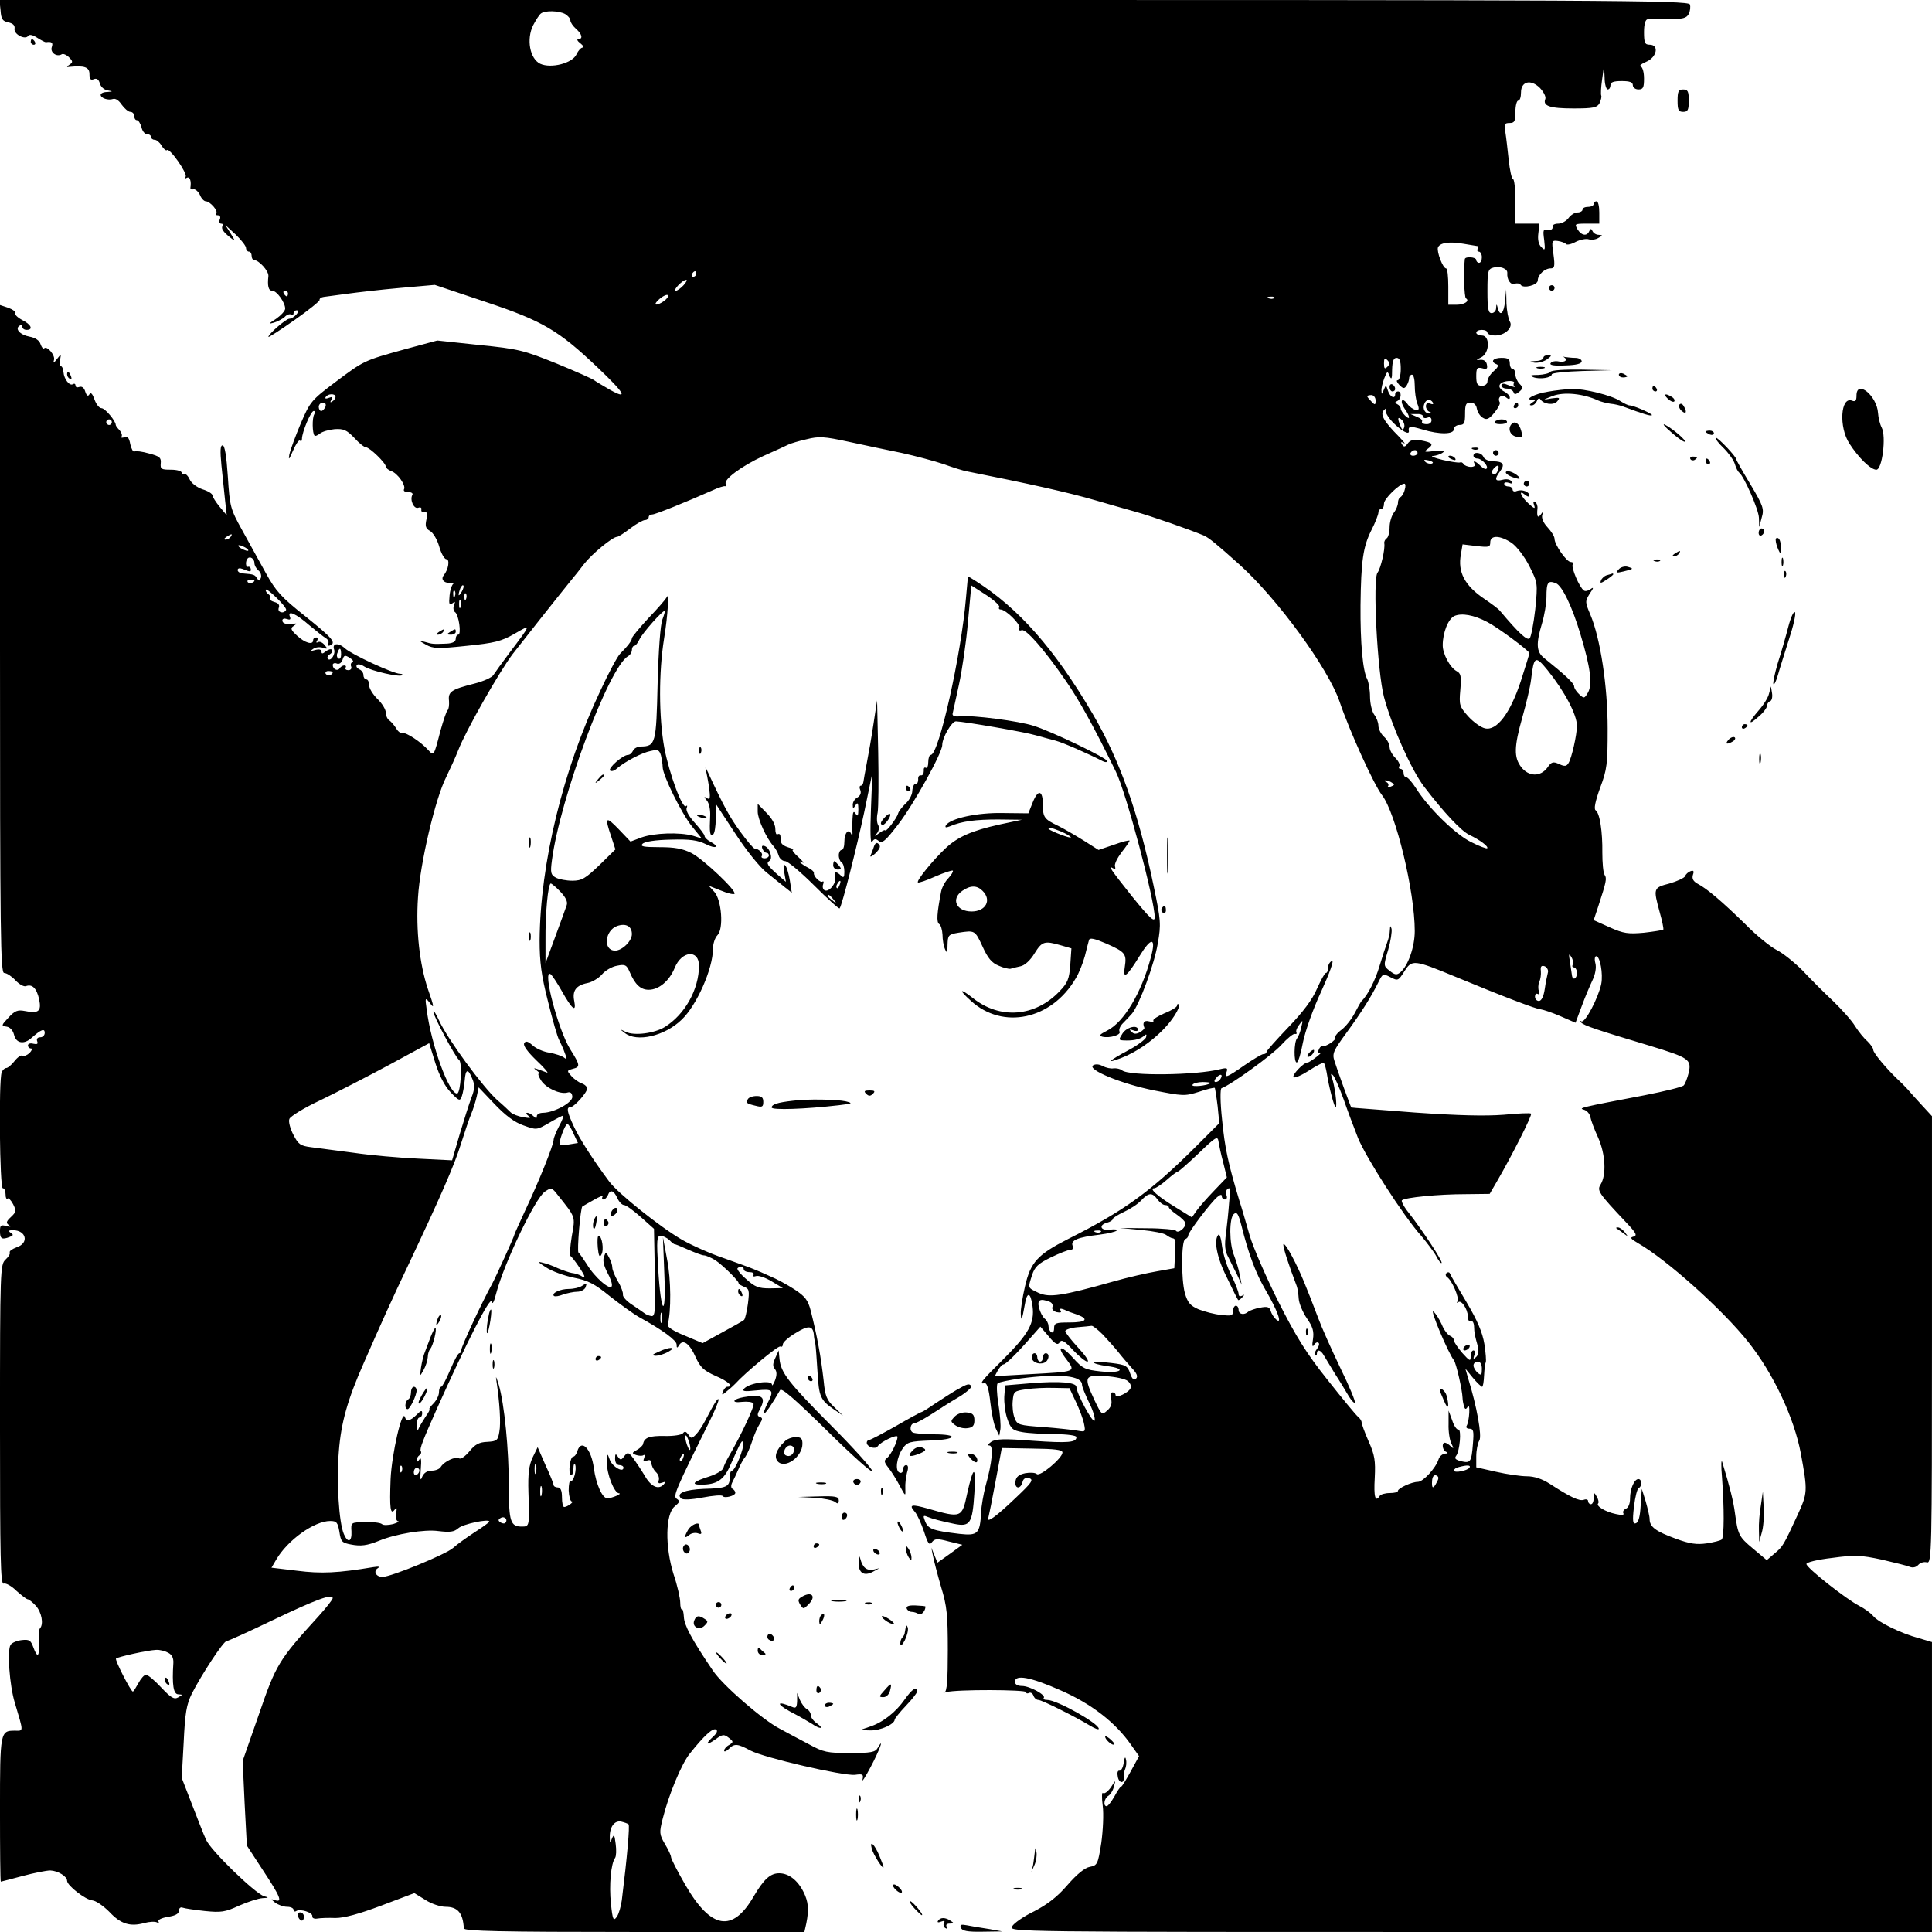 <?xml version="1.0" standalone="no"?>
<!DOCTYPE svg PUBLIC "-//W3C//DTD SVG 20010904//EN"
 "http://www.w3.org/TR/2001/REC-SVG-20010904/DTD/svg10.dtd">
<svg version="1.0" xmlns="http://www.w3.org/2000/svg"
 width="691pt" height="691pt" viewBox="0 0 691 691"
 preserveAspectRatio="xMidYMid meet">

<g transform="translate(0,691) scale(0.1,-0.1)"
fill="#000000" stroke="none">
<path d="M2 6873 c2 -31 7 -39 28 -43 17 -4 24 -11 22 -23 -3 -20 39 -41 49
-25 4 6 17 3 32 -7 14 -9 28 -16 31 -16 21 3 27 -1 21 -18 -6 -19 18 -36 36
-25 5 3 17 -2 26 -11 14 -14 14 -18 2 -26 -12 -8 -12 -10 1 -8 52 5 70 -1 70
-26 0 -18 4 -23 16 -18 10 4 17 -1 21 -15 3 -12 15 -23 27 -25 21 -4 21 -4 -1
-6 -13 0 -23 -5 -23 -10 0 -12 27 -21 44 -15 9 3 21 -5 31 -20 10 -14 24 -26
31 -26 8 0 14 -7 14 -15 0 -8 4 -15 10 -15 5 0 12 -11 16 -25 3 -14 12 -25 20
-25 8 0 14 -4 14 -10 0 -5 6 -10 13 -10 7 0 18 -9 25 -21 7 -12 16 -19 19 -16
9 10 74 -83 67 -95 -4 -7 -3 -8 4 -4 11 6 17 -12 13 -36 0 -5 4 -7 11 -5 7 1
17 -8 23 -20 5 -13 15 -23 21 -23 15 0 46 -35 37 -43 -3 -4 -1 -7 6 -7 8 0 11
-7 7 -15 -3 -8 -1 -15 5 -15 6 0 8 -4 5 -8 -6 -10 3 -22 28 -42 19 -15 19 -15
1 15 l-19 30 37 -34 c20 -19 37 -41 37 -48 0 -7 5 -13 10 -13 6 0 10 -7 10
-15 0 -8 4 -15 8 -15 18 0 53 -39 52 -57 -4 -36 0 -53 14 -53 16 0 46 -42 46
-64 0 -8 -15 -24 -32 -36 -28 -18 -29 -20 -8 -14 13 4 30 13 38 20 7 8 18 12
23 9 5 -4 9 -1 9 4 0 6 5 11 11 11 8 0 8 -5 -1 -15 -7 -8 -18 -15 -25 -15 -12
0 -75 -55 -75 -65 0 -3 42 24 93 60 50 35 91 68 90 72 -1 5 6 10 15 11 9 1 46
6 82 11 36 5 122 15 190 21 l125 11 182 -61 c204 -68 260 -101 401 -235 97
-92 110 -116 45 -80 -26 15 -53 31 -58 35 -6 5 -67 32 -135 60 -117 47 -135
52 -276 66 l-150 16 -115 -31 c-148 -41 -146 -40 -250 -118 -85 -64 -90 -70
-123 -147 -19 -45 -37 -94 -41 -111 -4 -23 -1 -19 13 13 10 23 21 40 25 36 4
-4 7 -1 7 6 0 24 32 100 42 100 5 0 6 -5 2 -12 -8 -13 -7 -68 1 -76 3 -3 11 1
19 7 8 7 32 14 53 16 32 2 43 -3 70 -31 17 -19 36 -34 42 -34 13 0 71 -56 71
-69 0 -5 9 -12 19 -16 23 -7 54 -52 46 -65 -3 -6 3 -10 15 -10 12 0 18 -5 15
-10 -10 -17 5 -52 21 -46 8 3 13 0 11 -7 -1 -7 4 -11 11 -9 10 2 12 -5 7 -27
-5 -23 -2 -32 13 -40 11 -6 26 -31 33 -56 7 -25 19 -45 25 -45 14 0 8 -37 -9
-58 -13 -16 5 -31 32 -27 9 1 11 0 4 -2 -6 -2 -13 -22 -15 -43 -3 -31 -1 -36
10 -28 10 8 11 7 6 -7 -4 -9 -2 -20 3 -24 14 -8 24 -81 12 -81 -5 0 -9 -7 -9
-15 0 -10 -11 -16 -32 -17 -48 -2 -51 -2 -78 6 -23 6 -23 5 4 -10 25 -14 42
-15 145 -4 99 10 124 16 171 43 61 35 62 38 -20 -71 -25 -33 -49 -67 -55 -76
-5 -9 -36 -23 -68 -31 -83 -21 -95 -29 -91 -62 1 -15 -1 -30 -5 -33 -4 -3 -15
-36 -26 -75 -23 -89 -23 -90 -43 -68 -26 29 -79 64 -92 61 -7 -2 -17 6 -23 17
-7 11 -18 24 -24 28 -7 4 -13 17 -13 28 0 11 -13 33 -30 49 -16 16 -30 38 -30
50 0 11 -4 20 -10 20 -5 0 -10 7 -10 15 0 9 -7 18 -15 21 -8 4 -12 10 -9 15 3
5 15 3 27 -5 25 -16 127 -39 135 -31 3 3 0 5 -7 5 -24 0 -175 70 -197 91 -23
21 -47 19 -39 -4 6 -16 -12 -44 -22 -34 -4 5 -1 12 7 17 8 5 11 12 7 16 -3 4
-13 1 -22 -6 -11 -9 -15 -9 -15 -1 0 8 -8 10 -23 6 -17 -5 -19 -4 -7 4 8 6 24
8 35 4 17 -5 18 -4 6 10 -7 9 -18 14 -24 10 -6 -3 -7 -1 -3 5 4 7 2 12 -3 12
-6 0 -11 -4 -11 -10 0 -18 -29 -10 -57 16 -23 21 -25 27 -13 35 13 9 13 10 0
8 -28 -3 -40 1 -40 12 0 6 7 8 16 5 11 -4 15 -2 11 8 -10 25 21 12 69 -30 25
-21 53 -43 60 -47 8 -5 11 -13 8 -19 -4 -6 -1 -9 5 -7 26 9 11 26 -86 104 -87
69 -106 90 -142 155 -23 41 -61 111 -85 154 -42 76 -44 83 -51 191 -5 75 -11
112 -19 112 -8 0 -9 -19 -4 -71 4 -39 10 -95 13 -125 l6 -54 -25 30 c-14 17
-26 36 -26 41 0 6 -16 16 -36 22 -20 7 -40 22 -46 36 -6 13 -15 21 -19 18 -5
-3 -9 0 -9 5 0 6 -17 11 -39 11 -34 0 -38 2 -36 23 2 20 -4 25 -42 35 -24 7
-48 10 -52 7 -5 -2 -11 9 -15 26 -4 23 -10 30 -21 25 -9 -3 -14 -2 -10 3 3 5
-1 15 -8 23 -7 7 -13 15 -13 18 0 14 -38 60 -51 60 -8 0 -19 14 -25 31 -7 20
-13 27 -18 19 -5 -9 -10 -6 -15 9 -4 14 -12 20 -21 17 -8 -3 -14 -1 -14 5 0 6
-4 8 -9 5 -12 -8 -32 18 -34 43 -1 12 -5 21 -9 21 -4 0 -5 10 -3 23 4 22 4 22
-12 2 -11 -15 -14 -15 -10 -3 6 16 -25 53 -35 42 -4 -3 -9 4 -13 15 -4 13 -18
23 -40 27 -33 6 -53 28 -35 39 6 4 10 1 10 -4 0 -6 7 -11 15 -11 25 0 17 19
-15 35 -17 9 -28 20 -25 24 3 5 -9 14 -25 20 l-30 10 0 -1195 c0 -1071 2
-1194 15 -1194 9 0 27 -12 40 -26 14 -15 31 -24 38 -21 22 8 38 -7 47 -47 9
-43 -2 -52 -51 -42 -26 5 -36 1 -59 -24 -26 -28 -26 -29 -6 -32 12 -2 22 -13
26 -28 7 -32 36 -37 63 -12 34 30 47 35 47 18 0 -9 -7 -16 -16 -16 -10 0 -14
-6 -11 -14 4 -10 0 -12 -14 -9 -10 3 -19 0 -19 -6 0 -6 5 -11 11 -11 6 0 3 -7
-5 -16 -9 -8 -20 -13 -25 -10 -5 4 -18 -5 -29 -19 -11 -14 -24 -25 -30 -25 -5
0 -13 -7 -16 -16 -11 -28 -7 -414 4 -414 6 0 10 -10 10 -22 0 -12 3 -18 7 -15
3 4 12 -5 20 -20 12 -24 11 -28 -8 -46 -17 -16 -18 -21 -7 -29 9 -6 6 -7 -10
-3 -19 5 -22 3 -22 -19 0 -27 7 -31 35 -20 13 5 14 8 3 15 -9 6 -8 9 8 9 48 0
59 -46 14 -61 -16 -6 -28 -14 -25 -19 2 -4 -4 -15 -15 -25 -19 -18 -20 -33
-20 -591 0 -476 2 -572 13 -568 8 3 29 -9 46 -26 18 -16 36 -30 40 -30 4 0 17
-10 29 -23 21 -23 29 -66 15 -81 -4 -4 -6 -27 -4 -51 3 -51 -5 -58 -20 -16 -9
24 -14 28 -41 25 -18 -2 -36 -10 -40 -17 -13 -18 -4 -145 15 -207 32 -108 32
-100 0 -100 -52 0 -53 -4 -53 -282 0 -142 1 -258 3 -258 1 0 36 9 77 20 41 11
86 20 100 20 27 -1 60 -21 60 -37 0 -17 66 -68 90 -70 13 -1 40 -20 61 -41 41
-44 75 -54 125 -40 19 5 39 6 46 2 6 -4 8 -3 5 3 -4 6 10 13 33 17 27 4 40 11
40 22 0 9 6 14 13 11 8 -3 43 -8 79 -12 59 -6 73 -4 123 19 32 14 69 26 84 27
23 1 24 2 5 7 -33 11 -191 164 -207 202 -9 19 -31 77 -51 128 l-36 93 7 127
c5 106 10 135 29 174 34 67 113 188 124 188 4 0 80 34 167 76 155 74 213 95
213 78 0 -5 -23 -34 -50 -64 -144 -158 -153 -174 -214 -352 l-58 -166 7 -152
8 -151 58 -89 c62 -94 71 -116 42 -106 -15 5 -15 4 1 -9 11 -8 30 -15 43 -15
13 0 23 -5 23 -11 0 -5 4 -8 10 -4 14 9 60 -6 57 -19 -1 -6 7 -10 18 -8 11 2
40 3 65 2 31 0 83 14 163 44 l119 45 39 -24 c21 -14 54 -25 73 -25 43 0 62
-22 65 -77 1 -10 130 -13 610 -13 l608 0 7 31 c10 50 7 78 -10 112 -21 42 -53
67 -87 67 -32 0 -55 -21 -92 -84 -75 -129 -152 -116 -243 41 -29 50 -52 95
-52 101 0 6 -10 27 -22 47 -20 34 -20 41 -8 89 21 85 68 199 98 235 50 63 82
92 93 85 7 -4 3 -13 -10 -25 -30 -28 -26 -34 8 -10 25 18 30 19 47 6 18 -14
18 -16 2 -26 -10 -5 -18 -15 -18 -20 0 -6 7 -3 16 5 20 21 32 20 78 -5 49 -26
330 -91 374 -87 28 4 31 2 27 -17 -3 -11 10 9 29 45 31 58 51 112 25 68 -8
-15 -25 -18 -99 -18 -81 0 -95 3 -146 31 -31 16 -79 42 -105 56 -62 32 -206
157 -240 209 -76 112 -102 162 -103 191 -1 17 -4 29 -7 27 -3 -2 -6 9 -6 24 0
15 -10 61 -24 102 -31 99 -29 215 4 242 18 15 20 19 8 27 -15 9 -7 28 120 284
16 32 29 64 29 70 0 12 -15 -11 -47 -73 -10 -19 -25 -42 -34 -51 -15 -15 -17
-15 -27 0 -8 11 -13 13 -19 5 -4 -6 -34 -11 -66 -10 -55 1 -73 -6 -77 -29 -1
-5 -11 -15 -22 -21 -18 -10 -19 -12 -3 -18 9 -3 21 -4 26 -1 5 4 6 -1 3 -10
-5 -11 -2 -14 10 -9 10 4 16 1 16 -9 0 -9 7 -23 16 -32 9 -8 13 -22 10 -30 -3
-10 0 -12 12 -8 13 5 14 3 6 -6 -19 -21 -46 -8 -68 31 -12 20 -30 47 -40 61
-18 24 -21 24 -33 9 -11 -15 -14 -15 -23 -2 -8 12 -10 11 -10 -7 0 -14 6 -23
15 -23 8 0 15 -4 15 -9 0 -20 -40 3 -49 28 -9 25 -9 25 -10 -11 -1 -40 26
-108 43 -109 13 -1 -24 -17 -41 -18 -18 -1 -41 49 -49 108 -9 70 -45 106 -59
61 -3 -11 -10 -20 -15 -20 -11 0 -19 -60 -8 -66 4 -3 8 7 9 23 0 15 3 22 6 15
7 -17 -6 -64 -15 -58 -5 3 -8 -13 -8 -35 1 -21 6 -39 11 -39 11 0 -16 -20 -27
-20 -5 0 -8 16 -8 35 0 24 -5 35 -15 35 -8 0 -15 4 -15 9 0 4 -13 37 -29 71
l-28 64 -18 -37 c-13 -28 -17 -58 -15 -124 4 -121 4 -123 -23 -123 -41 0 -47
17 -47 142 0 136 -16 296 -36 365 -8 26 -12 35 -9 18 12 -78 17 -156 11 -186
-5 -31 -9 -34 -43 -36 -29 -1 -44 -9 -64 -34 -15 -18 -31 -29 -37 -25 -13 8
-53 -11 -65 -30 -4 -8 -19 -14 -33 -14 -16 0 -28 -8 -34 -22 -6 -17 -8 -10 -5
27 3 34 1 45 -5 35 -6 -9 -10 -10 -10 -3 0 6 5 15 10 18 6 4 8 10 5 15 -5 7 8
40 57 150 108 241 192 406 197 385 2 -13 8 -2 16 30 27 104 139 340 174 363
22 15 25 15 45 -11 66 -83 64 -76 51 -149 -6 -37 -8 -69 -5 -70 8 -4 50 -65
50 -73 0 -3 -6 -3 -12 2 -7 4 -22 9 -33 10 -11 2 -33 10 -50 17 -16 8 -41 17
-55 20 -19 5 -15 1 13 -17 21 -14 66 -30 100 -37 51 -10 74 -22 128 -66 37
-29 84 -63 105 -75 84 -46 134 -83 134 -98 0 -13 2 -14 9 -2 14 23 38 5 59
-43 17 -37 29 -48 71 -67 45 -19 67 -39 42 -39 -5 0 -12 -8 -15 -17 -6 -14 -3
-14 16 3 13 10 25 22 28 25 33 37 154 138 161 133 5 -3 9 1 9 8 0 7 21 26 47
41 45 28 61 26 64 -8 0 -5 2 -19 5 -30 2 -11 5 -57 8 -103 5 -87 10 -100 60
-134 l31 -21 -31 30 c-27 25 -33 40 -38 94 -10 88 -23 158 -46 250 -10 39 -20
52 -58 77 -26 17 -65 38 -87 47 -22 10 -49 22 -60 26 -11 5 -59 22 -106 39
-48 16 -115 46 -150 66 -79 46 -229 166 -260 208 -56 75 -107 154 -127 198
-24 52 -27 68 -12 68 13 0 60 52 60 67 0 6 -8 14 -19 18 -10 3 -27 15 -37 26
-17 19 -17 20 4 26 28 7 28 12 -9 71 -43 70 -100 286 -70 268 5 -3 23 -30 40
-60 37 -66 53 -79 45 -37 -8 37 6 57 47 65 16 3 40 17 52 31 12 14 36 28 54
31 29 6 34 3 45 -22 19 -45 39 -64 68 -64 37 0 74 32 93 78 25 62 87 67 87 8
0 -84 -50 -174 -122 -219 -37 -23 -109 -32 -139 -18 -23 11 -23 11 -5 -3 43
-35 143 -12 204 47 54 51 112 183 112 253 0 18 7 40 16 49 23 23 15 126 -11
155 l-20 22 43 -17 c24 -10 45 -15 49 -12 9 10 -110 123 -154 146 -32 16 -60
21 -115 21 -58 0 -69 3 -60 12 8 8 47 14 101 15 69 2 96 -2 125 -16 37 -19 52
-10 16 9 -11 6 -20 15 -20 20 0 5 -16 26 -35 47 -20 22 -33 44 -29 53 3 8 2
11 -2 7 -13 -13 -60 115 -78 208 -20 111 -20 271 -1 390 14 85 19 174 9 148
-3 -6 -32 -40 -65 -74 -32 -35 -59 -67 -59 -72 0 -8 -14 -27 -42 -55 -10 -10
-42 -70 -71 -133 -134 -283 -215 -619 -217 -892 0 -78 6 -125 30 -219 16 -65
34 -128 40 -138 5 -10 15 -31 20 -46 9 -22 8 -25 -2 -17 -7 6 -31 14 -53 18
-22 3 -50 16 -61 27 -16 14 -24 16 -29 7 -5 -8 11 -30 44 -62 29 -27 45 -47
37 -43 -9 3 -24 9 -33 12 -15 5 -16 4 -3 -5 8 -6 12 -11 7 -11 -4 0 0 -11 8
-24 18 -28 67 -50 93 -44 12 4 18 -1 19 -14 2 -21 -64 -57 -104 -58 -13 0 -23
-5 -23 -12 0 -9 -3 -9 -12 0 -7 7 -17 12 -22 12 -6 0 -4 -5 4 -11 11 -8 7 -9
-18 -5 -18 3 -39 11 -46 18 -7 7 -28 27 -47 43 -53 48 -178 218 -209 286 -11
24 -20 38 -20 30 0 -15 79 -163 92 -172 12 -8 6 -119 -7 -120 -28 -3 -93 173
-109 301 -6 41 -5 43 9 26 19 -26 19 -21 -5 48 -29 87 -43 208 -35 326 7 120
62 355 101 431 13 27 33 70 43 96 27 70 146 279 194 343 34 44 151 192 214
270 7 8 26 32 42 53 28 36 102 97 118 97 5 0 26 14 47 30 22 17 46 30 53 30 7
0 13 5 13 10 0 6 6 10 13 10 11 0 120 44 217 87 19 9 39 15 43 14 5 -1 6 3 3
8 -10 15 56 64 134 100 41 18 82 37 90 41 8 4 38 13 65 19 44 11 62 10 150 -9
55 -12 141 -30 190 -40 50 -11 117 -29 150 -40 33 -12 71 -24 84 -26 221 -44
362 -75 461 -104 41 -12 104 -30 140 -40 58 -16 192 -63 245 -85 20 -9 45 -30
129 -105 137 -124 316 -370 357 -489 35 -104 123 -298 152 -335 49 -63 117
-344 117 -486 0 -57 -24 -125 -52 -148 -13 -10 -19 -9 -38 6 -22 17 -22 18 -5
75 9 31 14 65 12 75 -4 13 -5 12 -6 -5 0 -12 -5 -32 -10 -45 -5 -13 -17 -50
-27 -83 -15 -51 -43 -106 -64 -125 -3 -3 -14 -23 -25 -44 -11 -21 -32 -48 -47
-59 -15 -11 -25 -24 -22 -28 5 -8 -36 -35 -48 -31 -3 1 -9 -5 -12 -14 -4 -10
-1 -13 7 -9 6 4 1 -3 -13 -14 -14 -11 -29 -21 -33 -21 -15 0 -59 -47 -50 -53
5 -3 30 8 56 25 26 17 50 29 52 26 3 -3 7 -18 10 -34 8 -52 27 -124 32 -124 7
0 -3 77 -13 105 -5 14 -4 17 3 10 6 -5 23 -44 38 -85 14 -41 38 -104 52 -140
28 -69 161 -277 226 -350 21 -25 46 -58 54 -73 8 -16 17 -27 19 -24 5 5 -67
115 -118 180 -17 21 -27 41 -24 44 10 10 130 22 228 22 l86 1 25 43 c53 91
128 239 123 244 -2 3 -46 1 -98 -4 -65 -5 -161 -3 -318 8 -124 10 -226 17
-227 18 -2 2 -50 133 -60 166 -9 27 -4 37 42 100 56 77 88 128 114 180 16 33
17 34 44 20 27 -14 28 -13 50 21 27 43 34 42 184 -20 164 -68 289 -116 304
-116 8 -1 39 -11 69 -24 l55 -24 22 59 c12 33 30 75 39 94 10 21 14 45 10 60
-4 14 -2 25 3 25 14 0 25 -64 18 -99 -10 -49 -58 -141 -71 -134 -7 4 -8 3 -1
-4 10 -11 55 -26 245 -83 141 -43 150 -49 140 -96 -5 -20 -13 -41 -18 -46 -6
-6 -68 -21 -139 -35 -231 -44 -239 -46 -218 -52 11 -3 21 -15 23 -26 2 -11 14
-44 28 -74 26 -59 30 -132 9 -167 -14 -22 -9 -30 91 -136 36 -38 41 -47 26
-51 -13 -3 -10 -8 16 -23 103 -59 303 -238 395 -354 90 -113 164 -271 188
-399 25 -136 24 -141 -12 -220 -50 -108 -52 -112 -82 -137 l-28 -24 -50 42
c-50 42 -53 48 -64 128 -5 39 -18 92 -45 180 -4 14 -5 -11 -1 -55 8 -107 8
-212 -1 -221 -4 -4 -28 -10 -54 -14 -35 -5 -60 -2 -111 17 -71 26 -93 42 -93
70 0 10 -7 38 -14 63 l-14 45 -4 -59 c-2 -40 -8 -61 -17 -64 -11 -4 -13 7 -7
59 4 35 12 65 17 67 12 5 12 32 -1 32 -15 0 -30 -35 -30 -70 0 -18 -6 -33 -15
-36 -8 -4 -12 -11 -9 -16 4 -7 -5 -8 -27 -3 -38 8 -72 29 -63 38 3 3 1 14 -5
24 -10 17 -10 16 -11 -4 0 -13 -4 -23 -10 -23 -5 0 -10 5 -10 11 0 6 -7 8 -15
5 -16 -6 -48 9 -122 57 -28 18 -56 27 -82 27 -21 0 -71 7 -110 16 l-71 16 0
39 c0 22 5 47 11 57 10 16 -9 122 -40 222 l-10 35 27 -33 c15 -18 30 -32 33
-32 3 0 6 18 7 41 1 22 4 44 6 47 2 4 0 33 -5 65 -7 42 -25 84 -64 150 -30 50
-57 96 -59 102 -2 5 -7 6 -12 2 -5 -4 -4 -11 2 -15 17 -11 44 -74 37 -86 -3
-6 -3 -8 2 -4 11 11 34 -23 35 -50 0 -13 4 -20 10 -17 5 3 11 -4 12 -17 1 -28
3 -35 13 -71 5 -19 3 -32 -5 -40 -10 -10 -12 -8 -7 6 4 9 2 17 -3 17 -6 0 -10
-10 -10 -21 0 -19 -3 -18 -30 12 -16 19 -30 39 -30 45 0 7 -7 14 -15 17 -8 4
-21 21 -28 39 -8 18 -21 39 -30 47 -15 12 53 -149 73 -174 8 -10 30 -106 31
-135 0 -8 3 -22 5 -30 4 -11 7 -12 13 -2 5 8 7 -1 6 -21 -1 -19 -5 -39 -9 -46
-4 -6 0 -11 10 -11 14 0 16 -8 12 -55 -5 -65 -9 -69 -43 -61 -19 5 -24 10 -17
19 13 16 20 96 8 94 -6 -1 -16 14 -22 33 l-13 35 0 -48 c-1 -27 4 -58 10 -70
9 -18 9 -20 -2 -10 -7 7 -17 13 -21 13 -13 0 -9 -28 5 -33 7 -3 6 -6 -5 -6 -9
-1 -20 -10 -23 -21 -10 -31 -55 -80 -74 -80 -22 0 -71 -23 -71 -32 0 -5 -13
-8 -29 -8 -17 0 -33 -5 -36 -10 -16 -25 -22 -4 -18 64 3 62 0 82 -22 131 -14
32 -25 62 -25 68 0 5 -6 15 -14 21 -7 6 -56 65 -108 131 -75 94 -113 155 -176
280 -44 88 -90 194 -102 235 -12 41 -28 98 -37 125 -41 136 -52 189 -62 290
-7 64 -7 111 -2 113 31 10 182 119 214 155 21 23 43 41 48 39 6 -1 8 1 6 5 -3
5 1 17 10 28 13 19 14 18 7 -10 -3 -16 -11 -34 -15 -39 -11 -13 -12 -86 -1
-86 5 0 15 32 22 71 8 40 36 120 66 184 30 66 46 111 38 108 -8 -3 -14 -14
-14 -24 0 -10 -3 -19 -8 -19 -4 0 -18 -26 -32 -57 -16 -38 -50 -83 -102 -137
-43 -45 -78 -84 -78 -88 0 -5 -5 -8 -11 -8 -6 0 -36 -18 -68 -40 -63 -44 -73
-48 -64 -24 5 14 2 16 -23 10 -85 -22 -327 -25 -351 -4 -6 5 -20 8 -30 7 -10
-2 -27 2 -39 8 -12 7 -26 8 -34 3 -24 -15 102 -67 218 -90 102 -20 109 -21
160 -5 29 10 55 16 57 14 1 -2 6 -32 10 -65 l6 -61 -88 -88 c-158 -157 -253
-226 -452 -326 -110 -56 -135 -83 -155 -170 -9 -39 -16 -83 -15 -98 1 -30 5
-21 14 31 8 50 21 48 28 -4 8 -60 -14 -99 -105 -190 -79 -78 -88 -90 -66 -85
8 1 15 -22 20 -68 4 -38 13 -81 20 -95 l12 -25 4 23 c2 12 -1 53 -7 90 -6 36
-7 70 -3 74 5 5 42 12 83 18 141 18 219 10 219 -23 0 -7 12 -36 26 -65 14 -28
22 -56 19 -63 -7 -10 -65 98 -65 120 0 17 -60 22 -160 14 l-95 -8 -3 -40 c-1
-22 3 -58 11 -80 12 -35 19 -41 53 -47 21 -4 74 -7 117 -7 46 -1 77 -5 77 -11
0 -19 -28 -22 -157 -13 -101 8 -132 7 -148 -4 -11 -8 -14 -13 -6 -13 15 0 10
-60 -14 -145 -7 -27 -15 -70 -16 -95 -4 -76 -12 -83 -77 -76 -99 12 -114 17
-125 50 -6 15 -4 17 10 11 21 -8 43 -14 95 -25 58 -12 66 1 73 110 6 101 -3
100 -26 -3 -18 -86 -21 -87 -139 -53 -60 17 -71 15 -48 -11 9 -10 23 -42 33
-71 14 -44 19 -50 28 -38 10 13 19 14 60 3 l49 -12 -44 -32 -45 -32 -11 27
-11 27 6 -30 c3 -16 16 -66 29 -111 21 -68 24 -101 24 -226 0 -108 -3 -148
-12 -151 -7 -2 -4 -2 7 1 35 10 285 9 285 0 0 -5 5 -6 10 -3 6 3 13 -1 16 -9
3 -9 11 -16 18 -16 12 0 132 -60 183 -91 18 -11 33 -17 33 -12 0 19 -150 103
-184 103 -11 0 -16 3 -13 7 10 10 -50 43 -78 43 -16 0 -25 6 -25 15 0 27 56
17 162 -30 111 -48 198 -116 253 -195 l29 -41 -30 -55 c-16 -29 -31 -54 -34
-54 -3 0 -14 -16 -24 -35 -11 -19 -23 -35 -28 -35 -13 0 -9 28 6 37 7 4 17 19
20 33 7 25 7 25 -11 -3 -11 -15 -23 -24 -28 -20 -4 5 -5 -16 -1 -45 4 -30 1
-89 -5 -133 -12 -76 -14 -81 -41 -86 -18 -3 -47 -27 -80 -65 -36 -42 -71 -69
-119 -94 -38 -18 -73 -43 -79 -54 -11 -20 -10 -20 1640 -20 l1650 0 0 519 0
518 -47 14 c-64 17 -145 57 -163 79 -8 10 -31 27 -51 37 -48 25 -187 135 -188
149 -1 6 39 16 92 22 81 11 102 10 177 -6 47 -11 92 -22 101 -26 10 -4 22 -2
30 7 7 8 21 12 31 9 17 -4 18 34 18 796 l0 800 -35 38 c-20 22 -44 48 -53 59
-10 11 -26 27 -35 35 -39 37 -87 94 -87 105 0 7 -10 20 -21 31 -12 10 -32 35
-44 54 -12 20 -48 60 -79 90 -32 30 -81 79 -109 109 -29 29 -70 62 -92 73 -22
11 -73 52 -112 92 -83 81 -138 128 -171 145 -16 9 -21 18 -17 32 5 14 2 17 -9
13 -8 -3 -17 -11 -19 -18 -3 -6 -28 -18 -56 -26 -58 -15 -58 -17 -35 -102 9
-32 15 -60 13 -63 -3 -2 -34 -7 -69 -11 -56 -5 -73 -3 -122 19 l-58 26 16 48
c29 89 32 101 23 114 -5 8 -8 43 -8 79 1 75 -9 142 -24 152 -7 4 -1 33 16 80
25 66 27 86 27 212 0 152 -26 323 -62 408 -19 45 -19 47 -2 75 14 20 15 25 3
16 -8 -6 -19 -9 -24 -5 -16 11 -46 82 -40 93 4 5 0 9 -7 9 -15 0 -58 62 -58
83 0 8 -11 26 -25 41 -15 16 -22 33 -19 44 5 14 4 15 -5 2 -11 -15 -15 -8 -12
22 1 9 -3 19 -8 23 -7 4 -8 -1 -4 -12 5 -14 1 -13 -20 6 -28 25 -38 53 -12 31
9 -7 15 -8 15 -2 0 13 -26 23 -45 16 -8 -4 -15 -1 -15 5 0 6 -7 11 -15 11 -8
0 -15 4 -15 10 0 5 7 6 17 3 11 -4 14 -3 9 5 -4 7 -17 10 -32 6 -27 -7 -30 2
-9 30 19 25 11 36 -25 36 -15 0 -30 7 -34 15 -6 17 -36 21 -36 5 0 -5 6 -10
14 -10 16 0 41 -28 33 -36 -3 -4 -13 1 -22 10 -18 18 -30 21 -20 6 3 -5 -3
-10 -14 -10 -11 0 -23 5 -26 10 -4 6 -9 8 -13 6 -4 -2 -32 2 -62 9 -30 7 -46
14 -35 14 11 1 27 6 35 12 11 8 4 9 -28 6 -38 -5 -41 -4 -25 8 22 16 17 22
-26 30 -25 4 -37 1 -46 -11 -9 -13 -14 -14 -20 -4 -6 9 -4 11 6 5 8 -5 -1 6
-19 25 -53 53 -67 79 -52 93 9 9 11 9 6 0 -3 -6 9 -26 26 -44 31 -31 59 -46
57 -31 -3 18 4 19 48 6 62 -19 113 -18 113 1 0 8 9 15 20 15 17 0 20 7 20 40
0 33 3 40 19 40 12 0 21 -8 23 -21 2 -12 11 -27 21 -33 14 -9 22 -6 42 18 13
16 22 33 19 37 -10 17 7 31 22 18 10 -8 14 -8 14 -1 0 6 -9 16 -21 22 -27 15
-19 34 15 37 14 1 24 -2 21 -7 -3 -4 -2 -10 2 -13 10 -5 -12 1 -32 9 -8 3 -15
1 -15 -5 0 -6 9 -11 19 -11 11 0 21 -6 24 -12 3 -10 7 -10 20 0 14 12 15 16 2
29 -8 8 -15 23 -15 34 0 10 -4 19 -10 19 -5 0 -10 9 -10 20 0 16 -7 20 -30 20
-30 0 -41 -14 -17 -23 8 -3 5 -11 -10 -24 -13 -11 -23 -28 -23 -37 0 -9 -8
-16 -20 -16 -16 0 -20 7 -20 34 0 30 3 33 21 29 17 -5 20 -2 17 13 -2 12 -11
18 -23 17 -17 -2 -17 -1 3 9 30 15 32 78 2 78 -11 0 -20 5 -20 10 0 6 9 10 20
10 11 0 20 -4 20 -10 0 -5 13 -10 28 -10 35 0 65 29 52 50 -5 8 -11 38 -12 65
l-1 50 -4 -42 c-4 -44 -18 -57 -26 -25 -4 16 -5 16 -6 0 0 -10 -8 -18 -16 -18
-12 0 -15 15 -15 79 0 72 2 79 22 84 23 6 50 -4 49 -19 -2 -24 12 -45 27 -39
8 3 18 1 21 -4 9 -14 61 -1 61 16 0 20 25 43 46 43 14 0 16 7 10 51 -7 48 -6
50 16 47 13 -2 26 -7 29 -11 3 -4 19 -1 35 8 16 8 37 12 46 9 10 -3 26 -1 35
5 16 9 16 10 1 11 -9 0 -19 6 -22 13 -5 10 -7 10 -12 0 -8 -19 -28 -16 -42 7
-11 19 -10 20 33 20 l45 0 0 40 c0 22 -4 40 -10 40 -5 0 -10 -4 -10 -10 0 -5
-9 -10 -20 -10 -11 0 -20 -4 -20 -10 0 -5 -8 -10 -18 -10 -10 0 -24 -9 -32
-20 -8 -11 -25 -20 -37 -20 -13 0 -22 -5 -20 -12 1 -8 -6 -12 -17 -10 -17 3
-18 -1 -13 -37 4 -36 3 -39 -10 -25 -10 9 -14 27 -11 49 l4 35 -43 0 -43 0 0
80 c0 44 -4 80 -9 80 -4 0 -11 30 -15 68 -4 37 -9 82 -12 100 -5 28 -3 32 15
32 18 0 21 6 21 40 0 22 5 40 10 40 6 0 10 13 10 29 0 40 35 49 68 16 13 -14
22 -31 19 -39 -10 -25 16 -34 101 -34 71 0 84 3 93 19 5 11 8 23 6 27 -2 4 -1
30 3 57 l7 50 2 -42 c0 -24 6 -43 11 -43 6 0 10 7 10 15 0 11 11 15 40 15 29
0 40 -4 40 -15 0 -8 9 -15 20 -15 17 0 20 7 20 39 0 22 -5 41 -12 43 -6 2 3
10 20 17 38 16 47 61 12 61 -17 0 -20 7 -20 45 0 29 5 45 13 46 6 1 40 1 74 1
52 -1 65 3 73 18 5 10 7 26 4 34 -6 15 -289 16 -3026 16 l-3020 0 4 -37z
m2019 -13 c10 -6 19 -16 19 -23 0 -7 9 -20 20 -30 22 -19 26 -37 8 -37 -6 0
-3 -7 8 -15 10 -8 14 -15 8 -15 -6 0 -16 -11 -22 -24 -14 -32 -91 -52 -130
-34 -37 18 -50 88 -25 138 10 19 22 38 28 42 15 11 63 10 86 -2z m3262 -830
c5 0 5 -4 2 -10 -3 -5 -1 -10 4 -10 6 0 11 -9 11 -20 0 -11 -4 -20 -10 -20 -5
0 -10 5 -10 10 0 11 -40 14 -41 3 -5 -45 -2 -136 4 -140 15 -9 -5 -23 -34 -23
l-29 0 0 65 c0 36 -3 65 -8 65 -11 0 -34 59 -29 75 7 17 41 22 92 13 22 -4 44
-7 48 -8z m-2793 -100 c0 -5 -5 -10 -11 -10 -5 0 -7 5 -4 10 3 6 8 10 11 10 2
0 4 -4 4 -10z m-45 -40 c-10 -11 -23 -20 -28 -20 -13 0 24 39 37 39 5 1 1 -8
-9 -19z m-1415 -30 c0 -5 -2 -10 -4 -10 -3 0 -8 5 -11 10 -3 6 -1 10 4 10 6 0
11 -4 11 -10z m1346 -26 c-30 -21 -44 -16 -17 7 13 11 27 17 30 13 3 -3 -3
-12 -13 -20z m2181 10 c-3 -3 -12 -4 -19 -1 -8 3 -5 6 6 6 11 1 17 -2 13 -5z
m405 -246 c-9 -9 -12 -7 -12 12 0 19 3 21 12 12 9 -9 9 -15 0 -24z m48 -8 c0
-22 -5 -40 -11 -40 -6 0 -3 -7 6 -17 14 -14 18 -14 26 -2 5 8 9 20 9 27 0 6 5
12 10 12 6 0 10 -18 10 -39 0 -22 4 -51 9 -64 8 -20 7 -25 -6 -23 -9 2 -22 11
-29 21 -20 27 -29 11 -10 -17 20 -28 21 -44 1 -24 -8 8 -15 19 -15 24 0 6 -6
13 -12 16 -10 5 -10 7 0 12 14 7 16 34 2 34 -5 0 -10 -4 -10 -10 0 -19 -19
-10 -26 13 -7 21 -7 21 -15 2 -6 -16 -8 -17 -8 -3 -1 9 4 29 10 45 10 26 12
27 19 8 7 -15 9 -10 9 23 1 30 5 42 16 42 11 0 15 -11 15 -40z m-3810 -99 c0
-6 -5 -13 -12 -17 -7 -5 -8 -3 -3 6 6 10 4 12 -9 7 -10 -4 -15 -3 -11 3 8 13
35 13 35 1z m3720 -13 c0 -17 -2 -18 -15 -4 -8 8 -15 16 -15 19 0 2 7 4 15 4
8 0 15 -9 15 -19z m205 -8 c3 -6 -1 -7 -9 -4 -10 4 -16 1 -16 -9 0 -8 6 -18
13 -20 9 -4 9 -6 0 -6 -16 -1 -26 17 -19 34 6 17 22 20 31 5z m-3961 -15 c-4
-8 -10 -15 -15 -15 -5 0 -9 7 -9 15 0 8 7 15 15 15 9 0 12 -6 9 -15z m3926
-35 c0 -5 7 -7 15 -4 9 4 15 0 15 -9 0 -9 -8 -15 -19 -14 -11 0 -17 5 -15 9 3
5 -5 12 -18 17 l-23 10 23 0 c12 1 22 -3 22 -9z m-68 -39 c-4 -11 -7 -10 -13
5 -12 29 -10 36 5 22 7 -7 11 -19 8 -27z m-4622 19 c0 -5 -4 -10 -10 -10 -5 0
-10 5 -10 10 0 6 5 10 10 10 6 0 10 -4 10 -10z m4670 -110 c0 -5 -7 -10 -16
-10 -8 0 -12 5 -9 10 3 6 10 10 16 10 5 0 9 -4 9 -10z m51 -38 c-7 -2 -18 1
-23 6 -8 8 -4 9 13 5 13 -4 18 -8 10 -11z m235 -27 c-3 -9 -10 -13 -16 -10 -6
4 -5 11 3 20 15 16 22 11 13 -10z m-332 -67 c-3 -13 -11 -24 -15 -26 -5 -2 -9
-11 -9 -20 0 -9 -7 -26 -15 -36 -8 -11 -15 -34 -15 -52 0 -18 -5 -36 -10 -39
-6 -4 -10 -12 -9 -18 4 -20 -13 -91 -24 -105 -18 -22 -1 -354 23 -445 27 -102
98 -261 143 -320 71 -93 133 -159 162 -173 38 -18 70 -42 64 -48 -2 -2 -28 7
-57 22 -56 27 -153 122 -197 192 -14 22 -30 40 -35 40 -6 0 -10 7 -10 15 0 8
-5 15 -11 15 -5 0 -8 4 -4 10 3 5 -3 18 -15 30 -11 11 -20 28 -20 38 0 11 -9
27 -20 37 -11 10 -20 28 -20 39 0 12 -7 30 -15 40 -8 11 -15 40 -15 64 0 24
-5 52 -10 63 -16 29 -25 130 -24 264 2 160 9 209 39 269 14 27 25 56 25 63 0
7 5 13 10 13 6 0 10 8 10 19 0 17 55 71 73 71 4 0 5 -10 1 -22z m-4199 -168
c-3 -5 -12 -10 -18 -10 -7 0 -6 4 3 10 19 12 23 12 15 0z m4582 -22 c19 -14
45 -48 63 -83 30 -60 30 -60 21 -154 -6 -52 -15 -99 -20 -104 -9 -9 -38 17
-106 98 -5 7 -31 26 -56 43 -70 47 -96 96 -84 159 l6 36 50 -6 c44 -5 49 -4
49 13 0 27 35 26 77 -2z m-4527 -18 c8 -5 11 -10 5 -10 -5 0 -17 5 -25 10 -8
5 -10 10 -5 10 6 0 17 -5 25 -10z m30 -54 c0 -8 6 -19 14 -26 8 -6 12 -18 9
-27 -5 -12 -7 -12 -14 -1 -8 13 -12 14 -49 17 -11 0 -20 6 -20 12 0 7 7 8 18
4 27 -11 30 -11 29 0 -1 6 -5 9 -9 8 -10 -4 -11 21 -2 30 9 9 24 -2 24 -17z
m0 -62 c0 -8 -19 -13 -24 -6 -3 5 1 9 9 9 8 0 15 -2 15 -3z m4655 -10 c22 -9
58 -83 88 -184 35 -116 43 -176 27 -206 -13 -23 -15 -23 -32 -7 -10 9 -18 22
-18 28 0 11 -32 41 -108 102 -27 22 -29 50 -7 123 9 30 16 73 16 94 0 54 5 61
34 50z m-3914 -31 c-12 -20 -14 -14 -5 12 4 9 9 14 11 11 3 -2 0 -13 -6 -23z
m-628 -65 c-9 -15 -32 -8 -26 8 4 10 -1 17 -16 21 -11 3 -19 9 -16 13 3 5 1
11 -5 15 -5 3 -10 10 -10 15 0 6 18 -7 39 -28 21 -20 37 -40 34 -44z m604 50
c-3 -8 -6 -5 -6 6 -1 11 2 17 5 13 3 -3 4 -12 1 -19z m40 -10 c-3 -8 -6 -5 -6
6 -1 11 2 17 5 13 3 -3 4 -12 1 -19z m-20 -30 c-3 -7 -5 -2 -5 12 0 14 2 19 5
13 2 -7 2 -19 0 -25z m722 -44 c-7 -17 -14 -112 -17 -229 -5 -215 -7 -224 -60
-225 -12 0 -25 -7 -28 -15 -4 -8 -11 -15 -18 -15 -18 0 -72 -47 -64 -56 5 -4
16 -1 25 8 30 25 89 56 120 62 26 6 31 4 37 -16 3 -13 6 -31 6 -41 0 -30 68
-167 105 -213 l35 -43 -32 10 c-48 13 -137 10 -183 -6 l-40 -15 -42 44 c-47
49 -51 44 -27 -26 l15 -46 -57 -56 c-50 -48 -63 -56 -97 -56 -21 0 -48 5 -59
11 -18 10 -20 17 -14 62 29 222 203 689 272 730 8 4 14 15 14 22 0 8 4 15 8
15 5 0 13 10 19 23 10 22 85 107 91 102 1 -1 -3 -15 -9 -31z m2951 -9 c37 -19
150 -103 150 -111 0 -3 -14 -48 -31 -101 -38 -115 -86 -178 -128 -168 -14 3
-41 22 -60 43 -31 35 -33 40 -28 95 4 49 2 59 -14 67 -23 13 -49 61 -49 92 0
46 20 95 42 105 26 11 69 4 118 -22z m-4100 -116 c0 -11 -4 -18 -10 -14 -5 3
-7 12 -3 20 7 21 13 19 13 -6z m41 -27 c-6 -2 -8 -9 -5 -16 3 -7 -2 -13 -10
-13 -8 0 -13 4 -10 9 3 4 1 8 -5 8 -5 0 -13 -5 -16 -10 -7 -12 -25 -4 -25 12
0 5 7 8 14 5 9 -4 17 2 21 13 5 17 9 18 26 7 10 -6 15 -13 10 -15z m4274 -29
c61 -76 105 -159 105 -199 0 -32 -19 -116 -30 -133 -7 -12 -14 -13 -33 -4 -22
10 -28 9 -43 -13 -25 -33 -66 -32 -93 2 -27 35 -26 73 4 179 14 49 28 109 31
134 10 85 15 88 59 34z m-4345 -7 c0 -11 -19 -15 -25 -6 -3 5 1 10 9 10 9 0
16 -2 16 -4z m3788 -395 c11 -7 10 -9 -3 -14 -9 -4 -14 -3 -10 2 3 5 -1 12 -7
14 -7 3 -8 6 -3 6 6 0 16 -3 23 -8z m-2974 -390 c19 -20 27 -36 23 -48 -3 -10
-22 -61 -41 -113 l-35 -95 0 81 c-1 95 9 204 19 204 3 0 19 -13 34 -29z m256
-152 c0 -25 -35 -59 -60 -59 -44 0 -37 72 7 88 32 11 53 -1 53 -29z m3365
-109 c-3 -6 -1 -10 4 -10 6 0 11 -9 11 -20 0 -22 -16 -28 -18 -7 -1 6 -4 28
-7 47 -5 28 -4 32 5 17 6 -9 8 -22 5 -27z m-89 -29 c-2 -9 -8 -35 -11 -58 -4
-27 -12 -43 -21 -43 -8 0 -14 7 -14 16 0 8 4 12 10 9 6 -3 7 1 4 9 -3 9 -3 24
1 34 5 9 7 27 6 39 -2 17 2 21 14 17 8 -4 14 -14 11 -23z m-3924 -428 c31 -32
33 -32 40 -13 4 11 8 36 10 55 3 42 12 45 27 7 10 -23 9 -37 -3 -68 -8 -21
-27 -81 -42 -131 l-27 -93 -121 6 c-67 3 -170 12 -231 21 -60 8 -129 17 -153
20 -38 5 -45 10 -63 45 -11 21 -18 47 -14 56 3 9 53 40 111 67 58 28 169 85
247 127 l142 77 22 -71 c15 -47 34 -83 55 -105z m2753 48 c-3 -6 -11 -11 -17
-11 -6 0 -6 6 2 15 14 17 26 13 15 -4z m-36 -15 c-11 -9 -69 -15 -64 -6 3 6
20 10 37 10 17 0 29 -2 27 -4z m-2457 -151 c47 -17 47 -17 92 9 24 14 47 26
50 26 3 0 -3 -17 -14 -37 -11 -21 -20 -43 -20 -50 0 -18 -55 -154 -101 -251
-21 -46 -39 -85 -39 -87 0 -6 -67 -153 -80 -177 -37 -67 -110 -224 -110 -236
0 -7 -3 -12 -7 -12 -5 0 -19 -27 -33 -60 -14 -33 -28 -60 -32 -60 -5 0 -8 -9
-8 -20 0 -11 -9 -29 -20 -40 -11 -11 -17 -20 -14 -20 3 0 -3 -12 -14 -27 -10
-16 -22 -35 -25 -43 -3 -9 -6 -3 -6 13 -1 15 4 27 9 27 6 0 10 7 10 15 0 12
-4 11 -20 -5 -23 -23 -37 -25 -42 -8 -10 29 -47 -133 -51 -222 -4 -104 -1
-131 15 -109 7 10 8 6 5 -13 -2 -16 0 -28 7 -29 6 0 -2 -5 -18 -10 -17 -4 -35
-5 -40 0 -6 5 -33 8 -61 7 -50 -1 -50 -1 -48 -33 2 -38 -13 -43 -27 -10 -18
41 -27 190 -18 297 8 102 31 184 89 315 59 135 104 235 159 350 112 237 166
359 189 435 13 41 29 89 36 105 7 17 16 45 20 63 l7 33 56 -59 c39 -41 72 -66
104 -77z m179 -29 l16 -34 -31 -5 c-17 -3 -33 -3 -34 -1 -6 5 19 74 27 74 4 0
14 -15 22 -34z m2324 -104 l13 -53 -46 -48 c-26 -27 -54 -59 -63 -72 l-16 -23
-60 37 c-62 38 -95 67 -75 67 6 0 27 14 45 30 19 17 37 30 40 30 3 0 36 29 74
65 61 59 68 63 71 43 2 -13 9 -47 17 -76z m21 -144 c-2 -29 -7 -78 -11 -109
-6 -43 -4 -64 8 -85 8 -16 22 -45 32 -64 l16 -35 -7 35 c-3 19 -13 50 -20 69
-18 43 -18 135 -1 149 11 9 16 1 27 -41 25 -101 52 -173 87 -232 41 -70 61
-124 38 -105 -8 7 -17 20 -20 31 -5 15 -12 17 -38 12 -18 -3 -36 -10 -42 -14
-15 -14 -35 -10 -35 6 0 8 -4 15 -10 15 -5 0 -10 -9 -10 -19 0 -17 -6 -18 -42
-14 -24 2 -60 12 -81 20 -30 13 -39 24 -49 57 -14 51 -13 189 1 194 6 2 11 8
11 14 0 11 81 118 104 137 11 9 16 10 16 2 0 -6 5 -11 11 -11 6 0 9 6 6 14 -5
13 0 26 10 26 2 0 2 -24 -1 -52z m-2188 17 c6 -14 17 -25 24 -25 7 0 34 -20
60 -43 l47 -42 3 -157 c3 -136 1 -157 -12 -155 -8 1 -19 5 -25 10 -5 4 -26 18
-45 31 -19 12 -34 29 -32 36 1 6 -6 28 -18 47 -11 19 -20 41 -20 49 0 9 -5 25
-12 37 -11 21 -11 21 -18 2 -5 -13 0 -33 12 -56 11 -20 19 -42 16 -49 -5 -17
-61 31 -89 78 -13 20 -26 39 -30 42 -6 4 7 162 14 165 1 1 19 11 40 23 21 12
35 18 32 12 -3 -5 -2 -10 3 -10 6 0 12 7 16 15 8 22 21 18 34 -10z m1932 -5
c8 -11 20 -20 27 -20 7 0 13 -3 13 -7 0 -5 14 -17 30 -28 16 -11 30 -25 30
-31 0 -16 -27 -37 -34 -26 -2 4 -49 9 -103 9 l-98 1 76 -7 c43 -4 83 -12 90
-18 8 -6 19 -12 24 -12 6 -1 10 -8 9 -16 0 -8 -1 -32 -2 -53 l-2 -38 -62 -11
c-35 -6 -106 -22 -158 -37 -181 -51 -227 -58 -266 -40 -39 19 -38 15 -23 63
10 30 21 41 68 64 31 15 62 27 70 27 8 0 11 6 7 15 -7 19 19 30 96 39 32 4 60
11 62 15 3 4 -8 5 -25 3 -33 -5 -41 17 -9 25 11 3 20 9 20 13 0 4 18 15 39 25
22 10 50 28 62 41 27 29 40 30 59 4z m-203 -116 c-3 -3 -12 -4 -19 -1 -8 3 -5
6 6 6 11 1 17 -2 13 -5z m-1543 -29 c8 -9 17 -15 18 -15 2 1 23 -8 48 -19 25
-11 51 -21 58 -21 7 0 25 -8 40 -17 30 -20 93 -83 83 -84 -3 0 5 -4 17 -10 22
-8 23 -13 17 -62 -4 -28 -10 -55 -14 -58 -3 -3 -38 -23 -77 -44 l-71 -39 -64
27 c-40 16 -63 31 -61 39 13 47 12 163 -2 233 l-15 80 5 -130 c7 -165 -12
-150 -22 18 -6 103 -5 117 9 117 8 0 22 -7 31 -15z m266 -105 c0 -5 9 -10 21
-10 11 0 17 -4 14 -10 -3 -5 0 -7 9 -4 8 3 33 -5 56 -19 l40 -24 -47 -1 c-40
0 -53 5 -84 33 -21 18 -35 36 -31 39 9 9 22 7 22 -4z m1094 -116 c8 -3 13 -11
10 -19 -3 -7 4 -15 15 -18 14 -3 19 -1 14 6 -4 7 0 8 13 3 10 -5 31 -13 47
-18 43 -16 32 -28 -28 -28 -49 0 -55 -2 -55 -21 0 -11 -4 -17 -10 -14 -5 3
-10 13 -10 22 0 9 -6 21 -14 27 -7 6 -16 23 -20 39 -7 28 4 34 38 21z m-1387
-71 c-3 -10 -5 -4 -5 12 0 17 2 24 5 18 2 -7 2 -21 0 -30z m1577 -46 c17 -18
42 -46 55 -62 13 -17 35 -42 49 -58 18 -19 23 -30 15 -38 -7 -7 -14 -2 -21 19
-9 27 -16 31 -67 37 -31 4 -58 5 -62 2 -3 -3 18 -9 46 -13 73 -9 53 -27 -23
-19 -55 6 -64 10 -98 48 -44 49 -62 44 -23 -6 33 -44 34 -43 -133 -52 l-124
-7 11 21 c7 11 15 21 20 21 8 0 46 37 101 100 l31 35 30 -35 c23 -28 32 -32
39 -21 6 11 17 6 47 -27 22 -23 45 -42 52 -42 8 0 -7 22 -33 50 -25 27 -46 54
-46 59 0 5 19 12 43 14 23 2 46 4 51 5 4 1 22 -13 40 -31z m1356 -123 c0 -22
-2 -25 -15 -14 -8 7 -15 19 -15 26 0 8 7 14 15 14 10 0 15 -10 15 -26z m-1267
-43 c9 -7 14 -18 11 -25 -6 -17 -54 -39 -54 -26 0 6 -5 10 -11 10 -7 0 -9 -9
-5 -24 4 -16 0 -29 -14 -41 -19 -17 -20 -16 -45 36 -40 86 -37 92 39 87 35 -2
71 -10 79 -17z m-185 -75 c13 -27 26 -62 29 -78 6 -29 5 -30 -23 -25 -16 3
-71 9 -122 13 -88 6 -94 8 -103 32 -6 14 -9 42 -7 61 3 34 5 36 48 42 25 4 70
6 100 5 l55 -1 23 -49z m-1379 -166 c0 -9 -4 -8 -9 5 -5 11 -9 27 -9 35 0 9 4
8 9 -5 5 -11 9 -27 9 -35z m1331 -15 c0 -20 -81 -88 -92 -77 -5 5 -24 6 -41 3
-23 -5 -33 -13 -35 -29 -4 -27 18 -30 25 -3 3 13 11 17 24 14 17 -5 9 -16 -48
-70 -71 -68 -106 -93 -98 -71 2 7 14 66 26 131 l22 118 109 -2 c80 -1 108 -4
108 -14z m-1357 -20 c-3 -9 -8 -14 -10 -11 -3 3 -2 9 2 15 9 16 15 13 8 -4z
m-526 -52 c-3 -10 -5 -4 -5 12 0 17 2 24 5 18 2 -7 2 -21 0 -30z m-480 5 c-3
-8 -6 -5 -6 6 -1 11 2 17 5 13 3 -3 4 -12 1 -19z m3819 13 c-7 -11 -56 -21
-56 -10 0 4 8 10 18 12 30 8 43 7 38 -2z m-3756 -10 c0 -6 -4 -13 -10 -16 -5
-3 -10 1 -10 9 0 9 5 16 10 16 6 0 10 -4 10 -9z m3639 -42 c-13 -26 -19 -24
-17 5 1 15 7 22 15 19 9 -4 10 -10 2 -24z m-3202 -46 c-3 -10 -5 -4 -5 12 0
17 2 24 5 18 2 -7 2 -21 0 -30z m-130 -100 c-3 -3 -11 -2 -17 2 -9 6 -9 10 1
16 14 8 27 -7 16 -18z m-593 -32 c5 -35 9 -39 41 -45 35 -7 58 -4 100 13 60
25 164 42 213 35 42 -5 56 -3 71 10 16 15 111 35 111 24 0 -3 -24 -20 -52 -38
-29 -19 -64 -44 -77 -56 -25 -23 -223 -104 -253 -104 -23 0 -34 20 -17 31 9 6
4 7 -16 4 -126 -21 -186 -24 -272 -13 l-92 11 17 29 c41 70 136 138 193 138
23 0 27 -5 33 -39z m-613 -432 c14 -7 20 -19 19 -37 -5 -78 0 -112 18 -112 16
-1 16 -1 -1 -11 -14 -8 -25 -2 -60 35 -24 26 -48 46 -55 46 -6 0 -18 -13 -27
-30 -9 -16 -17 -30 -20 -30 -7 0 -65 113 -60 118 6 6 114 30 143 31 13 1 32
-4 43 -10z m1647 -614 c5 -4 -5 -118 -24 -271 -3 -23 -11 -50 -18 -60 -12 -16
-15 -11 -21 48 -7 65 0 143 15 163 4 6 5 28 2 50 -4 32 -6 36 -13 20 -7 -19
-8 -18 -8 3 -1 37 16 61 40 57 12 -3 24 -7 27 -10z"/>
<path d="M4970 5526 c0 -9 5 -16 10 -16 6 0 10 4 10 9 0 6 -4 13 -10 16 -5 3
-10 -1 -10 -9z"/>
<path d="M2139 4123 c-13 -16 -12 -17 4 -4 9 7 17 15 17 17 0 8 -8 3 -21 -13z"/>
<path d="M1566 2195 c-9 -26 -7 -32 5 -12 6 10 9 21 6 23 -2 3 -7 -2 -11 -11z"/>
<path d="M1540 2128 c-7 -18 -16 -42 -20 -53 -5 -11 -11 -36 -14 -55 -5 -35
-5 -35 9 -10 8 14 14 34 15 46 0 11 4 24 9 30 10 10 25 74 18 74 -3 0 -10 -15
-17 -32z"/>
<path d="M1470 1931 c0 -11 -4 -23 -10 -26 -12 -7 -14 -35 -2 -35 8 0 32 49
32 67 0 7 -4 13 -10 13 -5 0 -10 -9 -10 -19z"/>
<path d="M1508 1919 c-9 -16 -14 -29 -9 -29 8 0 34 50 29 56 -2 1 -11 -11 -20
-27z"/>
<path d="M4358 2494 c-18 -18 -6 -82 30 -153 20 -42 38 -78 40 -80 1 -3 8 1
15 9 9 10 9 11 0 6 -8 -4 -13 -2 -13 6 0 8 -12 38 -26 67 -15 28 -29 75 -33
102 -3 28 -9 47 -13 43z"/>
<path d="M2186 2574 c-4 -10 -1 -14 6 -12 15 5 23 28 10 28 -5 0 -13 -7 -16
-16z"/>
<path d="M2124 2545 c-3 -8 -4 -20 -2 -27 3 -7 7 -1 10 15 6 29 1 36 -8 12z"/>
<path d="M2160 2534 c0 -8 5 -12 10 -9 6 4 8 11 5 16 -9 14 -15 11 -15 -7z"/>
<path d="M2138 2448 c3 -31 7 -37 13 -25 10 17 2 67 -10 67 -4 0 -5 -19 -3
-42z"/>
<path d="M2640 2291 c0 -6 4 -13 10 -16 6 -3 7 1 4 9 -7 18 -14 21 -14 7z"/>
<path d="M3690 2056 c0 -17 24 -28 45 -20 17 7 21 34 5 34 -5 0 -10 -7 -10
-15 0 -8 -4 -15 -10 -15 -5 0 -10 7 -10 15 0 8 -4 15 -10 15 -5 0 -10 -6 -10
-14z"/>
<path d="M590 901 c0 -6 4 -13 10 -16 6 -3 7 1 4 9 -7 18 -14 21 -14 7z"/>
<path d="M110 6760 c0 -5 5 -10 11 -10 5 0 7 5 4 10 -3 6 -8 10 -11 10 -2 0
-4 -4 -4 -10z"/>
<path d="M6000 6550 c0 -33 3 -40 20 -40 17 0 20 7 20 40 0 33 -3 40 -20 40
-17 0 -20 -7 -20 -40z"/>
<path d="M5540 5880 c0 -5 5 -10 10 -10 6 0 10 5 10 10 0 6 -4 10 -10 10 -5 0
-10 -4 -10 -10z"/>
<path d="M5520 5630 c0 -5 -12 -11 -27 -11 -24 -2 -25 -2 -6 -6 13 -2 33 3 45
11 18 13 19 16 5 16 -9 0 -17 -4 -17 -10z"/>
<path d="M5593 5633 c16 -10 5 -20 -17 -16 -13 3 -27 0 -30 -6 -5 -7 12 -10
52 -8 39 1 59 6 59 15 0 6 -10 12 -23 12 -12 0 -28 2 -36 3 -7 2 -10 2 -5 0z"/>
<path d="M5498 5593 c6 -2 18 -2 25 0 6 3 1 5 -13 5 -14 0 -19 -2 -12 -5z"/>
<path d="M5545 5580 c-3 -5 -23 -10 -43 -11 -28 0 -32 -2 -18 -8 23 -9 66 -2
66 10 0 5 48 10 108 12 l107 3 -107 2 c-63 1 -109 -2 -113 -8z"/>
<path d="M240 5571 c0 -6 4 -13 10 -16 6 -3 7 1 4 9 -7 18 -14 21 -14 7z"/>
<path d="M5790 5570 c0 -6 7 -10 15 -10 8 0 15 2 15 4 0 2 -7 6 -15 10 -8 3
-15 1 -15 -4z"/>
<path d="M5910 5520 c0 -5 5 -10 11 -10 5 0 7 5 4 10 -3 6 -8 10 -11 10 -2 0
-4 -4 -4 -10z"/>
<path d="M5536 5509 c-47 -7 -87 -29 -55 -29 12 0 12 -2 -1 -10 -10 -7 -11
-10 -2 -10 7 0 15 7 19 16 3 9 9 11 12 6 12 -18 48 -23 61 -7 11 13 8 14 -21
10 -34 -6 -33 -6 5 9 40 15 109 8 161 -16 11 -5 31 -10 45 -12 14 -1 34 -6 45
-10 73 -27 99 -35 103 -31 5 4 -65 35 -80 35 -5 0 -19 7 -32 15 -31 21 -129
45 -174 44 -20 -1 -59 -5 -86 -10z"/>
<path d="M6640 5495 c0 -18 -4 -23 -16 -18 -41 16 -48 -95 -9 -154 33 -51 76
-93 96 -93 21 0 36 119 19 151 -6 11 -12 35 -13 52 -4 62 -77 121 -77 62z"/>
<path d="M5965 5484 c9 -9 19 -13 23 -10 3 4 0 11 -8 16 -24 15 -33 11 -15 -6z"/>
<path d="M5415 5460 c-3 -5 -1 -10 4 -10 6 0 11 5 11 10 0 6 -2 10 -4 10 -3 0
-8 -4 -11 -10z"/>
<path d="M6006 5462 c-3 -5 1 -15 9 -22 16 -14 20 -3 6 19 -5 8 -11 9 -15 3z"/>
<path d="M5346 5401 c-3 -5 6 -8 19 -8 14 0 25 3 25 8 0 5 -9 9 -19 9 -11 0
-22 -4 -25 -9z"/>
<path d="M5407 5394 c-16 -16 -6 -42 17 -46 21 -4 23 -2 17 20 -7 27 -22 38
-34 26z"/>
<path d="M5975 5366 c22 -20 45 -36 50 -36 12 0 -41 46 -70 61 -11 5 -2 -6 20
-25z"/>
<path d="M6100 5366 c0 -2 7 -6 15 -10 8 -3 15 -1 15 4 0 6 -7 10 -15 10 -8 0
-15 -2 -15 -4z"/>
<path d="M6137 5344 c-3 -3 10 -20 28 -37 18 -18 36 -43 40 -57 4 -14 11 -27
15 -30 17 -12 70 -132 71 -162 l1 -33 9 34 c9 30 6 41 -40 118 -28 46 -51 87
-51 90 0 10 -68 81 -73 77z"/>
<path d="M5268 5303 c7 -3 16 -2 19 1 4 3 -2 6 -13 5 -11 0 -14 -3 -6 -6z"/>
<path d="M5340 5290 c0 -5 5 -10 10 -10 6 0 10 5 10 10 0 6 -4 10 -10 10 -5 0
-10 -4 -10 -10z"/>
<path d="M5180 5276 c0 -2 7 -7 16 -10 8 -3 12 -2 9 4 -6 10 -25 14 -25 6z"/>
<path d="M6046 5268 c3 -5 10 -6 15 -3 13 9 11 12 -6 12 -8 0 -12 -4 -9 -9z"/>
<path d="M6100 5260 c0 -5 5 -10 11 -10 5 0 7 5 4 10 -3 6 -8 10 -11 10 -2 0
-4 -4 -4 -10z"/>
<path d="M5386 5222 c-3 -4 8 -13 25 -19 16 -6 27 -7 24 -2 -10 15 -43 30 -49
21z"/>
<path d="M5450 5180 c0 -5 5 -10 10 -10 6 0 10 5 10 10 0 6 -4 10 -10 10 -5 0
-10 -4 -10 -10z"/>
<path d="M6290 5004 c0 -8 5 -12 10 -9 6 3 10 10 10 16 0 5 -4 9 -10 9 -5 0
-10 -7 -10 -16z"/>
<path d="M6351 4978 c0 -7 4 -22 9 -33 8 -18 9 -17 9 7 1 15 -3 30 -9 33 -5 3
-10 0 -9 -7z"/>
<path d="M5990 4930 c-9 -6 -10 -10 -3 -10 6 0 15 5 18 10 8 12 4 12 -15 0z"/>
<path d="M6372 4900 c0 -14 2 -19 5 -12 2 6 2 18 0 25 -3 6 -5 1 -5 -13z"/>
<path d="M5918 4903 c7 -3 16 -2 19 1 4 3 -2 6 -13 5 -11 0 -14 -3 -6 -6z"/>
<path d="M5789 4873 c-11 -12 -8 -13 17 -7 37 9 39 10 15 17 -11 3 -26 -2 -32
-10z"/>
<path d="M6381 4854 c0 -11 3 -14 6 -6 3 7 2 16 -1 19 -3 4 -6 -2 -5 -13z"/>
<path d="M5748 4853 c-9 -2 -19 -11 -22 -19 -4 -11 -1 -11 19 2 14 9 25 18 25
20 0 2 -1 3 -2 3 -2 -1 -10 -3 -20 -6z"/>
<path d="M3455 4772 c-17 -203 -97 -562 -126 -562 -5 0 -9 -12 -9 -26 0 -14
-4 -23 -9 -20 -5 3 -8 -2 -7 -12 0 -9 -4 -16 -10 -15 -7 1 -11 -5 -10 -15 0
-9 -3 -16 -9 -15 -5 1 -11 -11 -12 -25 0 -15 -12 -36 -25 -47 -12 -12 -24 -27
-26 -35 -4 -16 -43 -67 -46 -60 -2 3 -11 -2 -22 -10 -17 -13 -18 -13 -7 0 7 9
8 21 4 29 -5 7 -6 27 -2 45 3 17 4 114 2 216 l-4 185 -13 -85 c-7 -47 -18
-110 -24 -140 -6 -30 -11 -61 -12 -67 -1 -7 -5 -13 -9 -13 -5 0 -6 -7 -2 -16
4 -10 0 -20 -10 -26 -10 -5 -17 -17 -17 -26 0 -15 2 -15 10 -2 7 12 10 8 10
-15 0 -23 -3 -27 -10 -15 -7 11 -10 7 -11 -20 -1 -19 -1 -42 0 -50 0 -10 -1
-11 -5 -2 -9 20 -24 3 -24 -29 0 -16 -4 -29 -10 -29 -5 0 -10 -9 -10 -19 0
-11 5 -23 10 -26 6 -3 10 -18 10 -33 0 -20 -3 -23 -12 -14 -18 18 -27 15 -21
-7 5 -20 -23 -54 -38 -45 -6 3 -8 13 -5 21 3 8 2 12 -2 10 -8 -6 -33 19 -31
30 1 5 -8 13 -20 19 -12 6 -25 15 -29 19 -4 5 0 5 8 0 8 -4 2 4 -14 19 -16 14
-25 26 -20 27 5 1 -2 4 -16 8 -14 4 -26 12 -26 19 -1 7 -2 17 -3 23 0 5 -5 8
-10 5 -5 -3 -8 6 -8 20 0 16 -13 38 -32 57 l-31 32 0 -28 c0 -27 32 -97 57
-124 6 -7 15 -22 18 -33 3 -11 14 -20 23 -20 9 0 56 -39 104 -87 48 -48 89
-85 91 -82 9 11 61 218 88 344 l29 140 -5 -130 c-3 -81 -2 -125 4 -116 8 12
13 12 24 3 12 -10 24 0 70 60 56 73 157 255 157 283 0 27 34 85 49 85 30 -1
246 -38 286 -50 22 -6 54 -15 70 -19 27 -7 120 -48 168 -73 9 -5 17 -5 17 0 0
10 -196 105 -263 126 -52 17 -219 39 -264 34 -17 -2 -27 1 -26 9 1 6 12 53 23
105 11 51 26 152 32 223 l12 131 53 -34 c29 -19 50 -39 47 -43 -3 -5 -1 -9 5
-9 18 0 72 -53 67 -66 -3 -8 0 -11 8 -8 15 6 81 -69 158 -181 47 -68 99 -161
179 -325 36 -72 139 -459 139 -521 0 -20 -18 -3 -82 76 -74 93 -87 112 -68
100 8 -5 11 -3 8 6 -3 8 8 30 23 50 16 20 29 39 29 42 0 3 -25 -3 -55 -14
l-56 -19 -52 33 c-29 18 -70 42 -92 53 -50 24 -55 30 -55 76 0 52 -17 56 -36
9 l-16 -40 -91 1 c-92 2 -188 -19 -204 -44 -4 -8 0 -9 13 -4 44 19 94 25 174
25 l85 -1 -80 -17 c-99 -22 -149 -44 -192 -84 -46 -43 -106 -117 -100 -123 2
-3 31 7 62 21 32 14 60 23 63 21 2 -3 -5 -15 -16 -27 -12 -12 -23 -33 -26 -48
-15 -78 -17 -109 -7 -116 6 -3 11 -21 12 -38 0 -18 4 -41 9 -52 7 -16 9 -13 9
16 1 34 3 37 39 43 59 9 59 9 86 -49 19 -42 33 -59 58 -69 17 -8 37 -12 42
-11 6 2 22 6 36 9 15 3 35 21 50 46 27 43 35 46 94 29 l38 -11 -4 -59 c-4 -51
-9 -64 -39 -95 -87 -91 -212 -101 -309 -24 -48 38 -53 31 -7 -10 114 -104 288
-67 374 80 12 19 26 55 33 80 6 25 13 51 15 58 3 9 20 5 62 -13 68 -30 73 -37
66 -83 -8 -47 7 -36 53 39 42 69 60 67 40 -6 -33 -125 -96 -231 -156 -261 -27
-14 -31 -18 -17 -22 27 -6 69 7 61 19 -3 6 2 19 12 29 11 11 25 26 33 35 26
32 80 177 92 251 12 68 11 82 -15 206 -55 264 -121 449 -218 615 -137 233
-265 378 -420 476 l-26 16 -7 -77z m340 -836 c19 -8 35 -18 35 -21 0 -5 -70
21 -79 30 -8 9 10 5 44 -9z m-792 -191 c-3 -9 -8 -14 -10 -11 -3 3 -2 9 2 15
9 16 15 13 8 -4z m511 -21 c34 -33 12 -74 -39 -74 -55 0 -75 45 -33 74 29 20
52 20 72 0z m-533 -31 c13 -16 12 -17 -3 -4 -10 7 -18 15 -18 17 0 8 8 3 21
-13z"/>
<path d="M6396 4668 c-9 -35 -26 -94 -38 -131 -11 -38 -18 -71 -15 -74 3 -3
10 12 16 33 6 22 24 78 39 126 16 48 26 92 22 98 -4 6 -15 -17 -24 -52z"/>
<path d="M1570 4650 c-9 -6 -10 -10 -3 -10 6 0 15 5 18 10 8 12 4 12 -15 0z"/>
<path d="M1610 4650 c-13 -8 -12 -10 3 -10 9 0 17 5 17 10 0 12 -1 12 -20 0z"/>
<path d="M6327 4429 c-3 -14 -20 -41 -37 -60 -38 -44 -39 -57 0 -22 17 14 30
32 30 39 0 7 5 14 11 16 6 2 9 15 7 28 l-4 25 -7 -26z"/>
<path d="M6230 4309 c0 -5 5 -7 10 -4 6 3 10 8 10 11 0 2 -4 4 -10 4 -5 0 -10
-5 -10 -11z"/>
<path d="M6182 4264 c-14 -16 -5 -18 17 -5 7 5 9 11 5 14 -5 3 -15 -1 -22 -9z"/>
<path d="M2501 4224 c0 -11 3 -14 6 -6 3 7 2 16 -1 19 -3 4 -6 -2 -5 -13z"/>
<path d="M6292 4195 c0 -16 2 -22 5 -12 2 9 2 23 0 30 -3 6 -5 -1 -5 -18z"/>
<path d="M2524 4159 c2 -9 8 -38 12 -64 5 -39 4 -46 -7 -40 -12 7 -12 6 -1 -8
8 -9 13 -33 12 -54 -3 -60 -1 -75 10 -68 6 3 10 30 10 58 l0 52 69 -105 c39
-60 87 -120 112 -140 24 -19 54 -44 67 -54 l24 -19 -7 44 c-4 24 -11 49 -17
54 -6 6 -7 -3 -3 -25 l6 -34 -28 24 c-38 34 -44 43 -31 51 13 8 2 46 -17 53
-9 3 -12 0 -8 -10 3 -7 9 -14 14 -14 5 0 9 -4 9 -10 0 -5 -7 -10 -16 -10 -8 0
-13 4 -9 9 5 9 -12 26 -26 26 -4 0 -27 27 -51 60 -38 52 -59 90 -117 215 -6
14 -10 18 -7 9z"/>
<path d="M3240 4090 c0 -5 5 -10 11 -10 5 0 7 5 4 10 -3 6 -8 10 -11 10 -2 0
-4 -4 -4 -10z"/>
<path d="M2494 3992 c4 -3 14 -7 22 -8 9 -1 13 0 10 4 -4 3 -14 7 -22 8 -9 1
-13 0 -10 -4z"/>
<path d="M3163 3985 c-15 -16 -16 -25 -5 -25 4 0 13 9 20 20 14 23 3 26 -15 5z"/>
<path d="M4174 3850 c0 -58 1 -81 3 -52 2 28 2 76 0 105 -2 28 -3 5 -3 -53z"/>
<path d="M1892 3895 c0 -16 2 -22 5 -12 2 9 2 23 0 30 -3 6 -5 -1 -5 -18z"/>
<path d="M3126 3883 c-3 -10 -9 -24 -12 -32 -4 -8 4 -5 17 7 16 16 20 25 12
33 -7 7 -12 5 -17 -8z"/>
<path d="M2980 3815 c0 -8 7 -15 16 -15 14 0 14 3 4 15 -7 8 -14 15 -16 15 -2
0 -4 -7 -4 -15z"/>
<path d="M4155 3661 c-3 -5 -1 -12 5 -16 5 -3 10 1 10 9 0 18 -6 21 -15 7z"/>
<path d="M1892 3560 c0 -14 2 -19 5 -12 2 6 2 18 0 25 -3 6 -5 1 -5 -13z"/>
<path d="M4210 3314 c0 -6 -20 -18 -45 -28 -24 -10 -42 -22 -40 -26 3 -5 -4
-6 -15 -3 -18 5 -25 -5 -17 -23 1 -3 -6 -10 -16 -16 -14 -7 -22 -7 -30 2 -9 8
-8 10 6 5 9 -4 17 -3 17 2 0 19 -40 10 -55 -13 -14 -22 -14 -24 2 -25 33 -2
58 3 72 14 11 10 13 9 10 -3 -3 -8 -31 -29 -61 -45 -73 -39 -85 -51 -28 -29
73 28 152 91 191 152 12 18 19 36 15 39 -3 4 -6 2 -6 -3z"/>
<path d="M4682 3144 c-7 -8 -8 -14 -3 -14 10 0 25 19 20 25 -2 1 -10 -3 -17
-11z"/>
<path d="M3098 2998 c9 -9 15 -9 24 0 9 9 7 12 -12 12 -19 0 -21 -3 -12 -12z"/>
<path d="M2675 2979 c-9 -13 -6 -16 28 -24 23 -6 27 -4 27 14 0 16 -6 21 -24
21 -14 0 -28 -5 -31 -11z"/>
<path d="M2835 2973 c-54 -6 -75 -13 -75 -24 0 -10 119 -6 240 8 49 6 52 7 25
14 -32 7 -139 9 -190 2z"/>
<path d="M5781 2517 c2 -1 13 -9 24 -17 19 -14 19 -14 6 3 -7 9 -18 17 -24 17
-6 0 -8 -1 -6 -3z"/>
<path d="M4590 2458 c0 -13 19 -72 48 -148 3 -8 6 -28 7 -45 1 -16 14 -48 29
-70 22 -31 26 -48 22 -75 -4 -23 -2 -30 4 -20 5 8 12 11 16 7 4 -3 1 -13 -6
-22 -7 -9 -10 -18 -6 -22 3 -3 6 -1 6 5 0 18 14 14 25 -6 6 -10 24 -40 40 -66
17 -26 38 -61 48 -78 10 -17 21 -28 23 -25 3 3 -20 59 -52 124 -31 65 -67 145
-79 178 -45 118 -62 161 -93 220 -17 33 -32 53 -32 43z"/>
<path d="M2080 2310 c-8 -5 -28 -10 -45 -10 -32 0 -63 -15 -54 -25 4 -3 18 -1
33 5 15 5 38 10 51 10 12 0 25 7 29 15 6 18 6 18 -14 5z"/>
<path d="M1747 2201 c-4 -18 -7 -43 -6 -55 1 -11 5 -1 10 24 5 25 7 49 6 55
-2 5 -7 -5 -10 -24z"/>
<path d="M4671 2144 c0 -11 3 -14 6 -6 3 7 2 16 -1 19 -3 4 -6 -2 -5 -13z"/>
<path d="M1752 2085 c0 -16 2 -22 5 -12 2 9 2 23 0 30 -3 6 -5 -1 -5 -18z"/>
<path d="M5235 2090 c-3 -5 -2 -10 4 -10 5 0 13 5 16 10 3 6 2 10 -4 10 -5 0
-13 -4 -16 -10z"/>
<path d="M2355 2075 c-23 -10 -25 -13 -10 -14 11 0 31 6 45 14 32 18 5 19 -35
0z"/>
<path d="M2773 2053 c-9 -19 -10 -30 -2 -39 8 -9 8 -22 1 -41 -6 -15 -11 -22
-11 -15 -1 17 -78 6 -98 -13 -11 -11 -3 -13 42 -8 61 6 65 2 39 -48 -8 -17
-14 -33 -12 -35 4 -3 30 35 58 84 5 10 55 -34 169 -146 88 -87 161 -152 161
-144 0 8 -65 81 -145 161 -155 156 -182 191 -187 240 l-3 31 -12 -27z"/>
<path d="M2130 2049 c0 -5 5 -7 10 -4 6 3 10 8 10 11 0 2 -4 4 -10 4 -5 0 -10
-5 -10 -11z"/>
<path d="M1762 2030 c0 -14 2 -19 5 -12 2 6 2 18 0 25 -3 6 -5 1 -5 -13z"/>
<path d="M2890 1980 c0 -5 5 -10 11 -10 5 0 7 5 4 10 -3 6 -8 10 -11 10 -2 0
-4 -4 -4 -10z"/>
<path d="M3420 1938 c-19 -11 -54 -34 -77 -49 -23 -16 -44 -29 -46 -29 -3 0
-44 -22 -92 -50 -48 -27 -91 -50 -96 -50 -5 0 -9 -5 -9 -10 0 -15 31 -25 39
-13 10 16 71 45 71 34 0 -17 -24 -66 -38 -76 -11 -9 -10 -15 6 -35 11 -14 29
-43 40 -64 21 -39 21 -39 20 -10 -1 16 2 41 6 57 6 18 4 27 -3 27 -6 0 -11 -7
-11 -16 0 -9 -6 -14 -12 -11 -18 5 -11 56 11 87 16 23 26 25 100 28 93 3 103
22 11 22 -32 0 -65 3 -74 6 -15 6 -11 34 6 34 5 0 33 15 61 33 29 19 73 47 99
62 26 16 44 33 42 37 -7 11 -14 9 -54 -14z"/>
<path d="M5150 1936 c0 -2 7 -19 15 -37 14 -34 20 -23 9 19 -5 18 -24 33 -24
18z"/>
<path d="M2660 1913 c-40 -7 -46 -22 -7 -17 20 2 38 0 42 -6 5 -8 -44 -113
-89 -190 -8 -14 -17 -32 -19 -41 -3 -8 -24 -21 -48 -29 -58 -18 -71 -30 -32
-30 56 0 81 16 104 67 40 90 44 97 47 81 4 -18 -29 -98 -40 -98 -5 0 -8 -11
-8 -24 0 -34 -12 -39 -93 -41 -68 -3 -100 -16 -81 -34 5 -6 35 -5 77 3 37 7
70 10 72 5 6 -9 45 1 45 12 0 4 -4 11 -10 14 -6 3 -6 13 -1 23 5 9 15 31 22
47 7 17 18 37 25 45 6 8 17 33 24 55 7 22 19 50 27 62 11 17 11 22 1 25 -11 4
-10 10 1 30 22 42 7 53 -59 41z"/>
<path d="M3415 1844 c-16 -17 -16 -18 1 -31 11 -8 30 -13 44 -11 19 2 25 9 25
28 0 20 -6 26 -26 28 -15 2 -34 -4 -44 -14z"/>
<path d="M2806 1754 c-30 -29 -38 -54 -25 -70 25 -30 89 15 89 62 0 19 -5 24
-24 24 -14 0 -32 -7 -40 -16z m34 -28 c0 -18 -16 -29 -30 -21 -13 8 -1 35 16
35 8 0 14 -6 14 -14z"/>
<path d="M3265 1723 c-21 -21 -14 -26 19 -14 30 12 32 17 11 25 -8 3 -22 -2
-30 -11z"/>
<path d="M3393 1713 c9 -2 23 -2 30 0 6 3 -1 5 -18 5 -16 0 -22 -2 -12 -5z"/>
<path d="M3470 1695 c7 -8 16 -15 21 -15 5 0 6 7 3 15 -4 8 -13 15 -21 15 -13
0 -13 -3 -3 -15z"/>
<path d="M3052 1609 c2 -6 8 -10 13 -10 5 0 11 4 13 10 2 6 -4 11 -13 11 -9 0
-15 -5 -13 -11z"/>
<path d="M2923 1603 c9 -2 23 -2 30 0 6 3 -1 5 -18 5 -16 0 -22 -2 -12 -5z"/>
<path d="M3151 1574 c0 -11 3 -14 6 -6 3 7 2 16 -1 19 -3 4 -6 -2 -5 -13z"/>
<path d="M6298 1526 c-5 -27 -8 -67 -7 -90 l1 -41 9 33 c6 19 9 59 7 90 l-3
57 -7 -49z"/>
<path d="M2915 1553 c32 -2 65 -9 72 -15 10 -8 13 -6 13 6 0 13 -12 16 -72 14
l-73 -2 60 -3z"/>
<path d="M3010 1484 c0 -8 5 -12 10 -9 6 3 10 10 10 16 0 5 -4 9 -10 9 -5 0
-10 -7 -10 -16z"/>
<path d="M3210 1465 c0 -5 5 -17 10 -25 5 -8 10 -10 10 -5 0 6 -5 17 -10 25
-5 8 -10 11 -10 5z"/>
<path d="M2462 1440 c-16 -27 -15 -35 3 -20 8 7 22 9 31 6 12 -5 15 -2 10 10
-3 8 -6 18 -6 20 0 12 -27 1 -38 -16z"/>
<path d="M2445 1380 c-4 -6 -3 -16 3 -22 6 -6 12 -6 17 2 4 6 3 16 -3 22 -6 6
-12 6 -17 -2z"/>
<path d="M2910 1379 c0 -5 5 -7 10 -4 6 3 10 8 10 11 0 2 -4 4 -10 4 -5 0 -10
-5 -10 -11z"/>
<path d="M3240 1370 c0 -8 5 -22 10 -30 9 -13 10 -13 10 0 0 8 -5 22 -10 30
-9 13 -10 13 -10 0z"/>
<path d="M3125 1360 c3 -5 11 -10 16 -10 6 0 7 5 4 10 -3 6 -11 10 -16 10 -6
0 -7 -4 -4 -10z"/>
<path d="M3071 1322 c-1 -38 19 -51 52 -33 l22 12 -22 -5 c-24 -4 -38 8 -46
39 -3 13 -5 9 -6 -13z"/>
<path d="M2825 1230 c-3 -5 -1 -10 4 -10 6 0 11 5 11 10 0 6 -2 10 -4 10 -3 0
-8 -4 -11 -10z"/>
<path d="M2868 1199 c-14 -8 -15 -13 -6 -28 11 -17 12 -17 30 1 29 29 11 48
-24 27z"/>
<path d="M2978 1183 c12 -2 32 -2 45 0 12 2 2 4 -23 4 -25 0 -35 -2 -22 -4z"/>
<path d="M2560 1170 c0 -5 5 -10 10 -10 6 0 10 5 10 10 0 6 -4 10 -10 10 -5 0
-10 -4 -10 -10z"/>
<path d="M3098 1173 c7 -3 16 -2 19 1 4 3 -2 6 -13 5 -11 0 -14 -3 -6 -6z"/>
<path d="M3243 1157 c2 -6 10 -12 18 -12 8 0 19 -4 25 -8 9 -5 24 11 24 27 0
2 -16 3 -36 4 -24 1 -34 -3 -31 -11z"/>
<path d="M2595 1130 c-3 -5 -2 -10 4 -10 5 0 13 5 16 10 3 6 2 10 -4 10 -5 0
-13 -4 -16 -10z"/>
<path d="M2937 1133 c-4 -3 -7 -13 -7 -22 1 -13 3 -13 11 2 11 19 8 33 -4 20z"/>
<path d="M2483 1114 c-9 -23 19 -37 37 -18 13 13 13 16 0 24 -21 14 -30 12
-37 -6z"/>
<path d="M3166 1115 c10 -8 24 -14 29 -14 6 0 1 6 -9 14 -11 8 -24 15 -30 15
-5 0 -1 -7 10 -15z"/>
<path d="M3240 1093 c-1 -7 -3 -17 -4 -22 0 -5 -4 -13 -8 -17 -5 -4 -8 -14 -8
-23 1 -10 7 -5 16 12 8 16 13 36 11 45 -3 9 -6 11 -7 5z"/>
<path d="M2746 1062 c-3 -6 -1 -14 5 -17 15 -10 25 3 12 16 -7 7 -13 7 -17 1z"/>
<path d="M2710 1007 c0 -10 8 -17 18 -17 9 0 13 4 7 8 -5 4 -13 11 -17 16 -5
5 -8 2 -8 -7z"/>
<path d="M2575 980 c10 -11 20 -20 23 -20 3 0 -3 9 -13 20 -10 11 -20 20 -23
20 -3 0 3 -9 13 -20z"/>
<path d="M3163 864 c-20 -22 -20 -24 -3 -24 10 0 20 10 23 22 8 30 5 31 -20 2z"/>
<path d="M2920 864 c0 -8 5 -12 10 -9 6 4 8 11 5 16 -9 14 -15 11 -15 -7z"/>
<path d="M3236 832 c-32 -46 -79 -83 -126 -98 l-35 -12 38 -1 c35 -1 87 22 87
39 0 3 18 26 40 49 22 23 40 46 40 51 0 21 -18 9 -44 -28z"/>
<path d="M2851 826 c-1 -23 -4 -27 -18 -21 -54 23 -59 12 -8 -16 33 -17 69
-38 80 -45 11 -8 24 -14 29 -14 6 0 0 7 -12 16 -12 8 -22 21 -22 29 0 8 -6 18
-14 22 -8 5 -19 19 -25 33 l-10 25 0 -29z"/>
<path d="M2950 810 c0 -5 7 -7 15 -4 8 4 15 8 15 10 0 2 -7 4 -15 4 -8 0 -15
-4 -15 -10z"/>
<path d="M3960 685 c7 -8 17 -15 22 -15 5 0 3 7 -6 15 -8 8 -18 15 -22 15 -3
0 -1 -7 6 -15z"/>
<path d="M4019 605 c-2 -16 -9 -29 -15 -28 -7 1 -9 -8 -6 -22 4 -24 24 -25 21
-2 -1 7 1 20 5 29 4 9 6 25 3 35 -2 12 -5 8 -8 -12z"/>
<path d="M3071 474 c0 -11 3 -14 6 -6 3 7 2 16 -1 19 -3 4 -6 -2 -5 -13z"/>
<path d="M3062 420 c0 -19 2 -27 5 -17 2 9 2 25 0 35 -3 9 -5 1 -5 -18z"/>
<path d="M3118 298 c5 -21 42 -78 42 -66 0 3 -7 22 -15 41 -17 41 -36 58 -27
25z"/>
<path d="M3701 285 c-1 -11 -4 -31 -6 -45 l-6 -25 11 25 c6 13 9 33 7 45 -4
19 -4 19 -6 0z"/>
<path d="M3200 155 c7 -8 17 -15 22 -15 6 0 5 7 -2 15 -7 8 -17 15 -22 15 -6
0 -5 -7 2 -15z"/>
<path d="M3628 153 c6 -2 18 -2 25 0 6 3 1 5 -13 5 -14 0 -19 -2 -12 -5z"/>
<path d="M3270 85 c13 -14 25 -25 27 -25 9 0 -33 49 -41 50 -5 0 1 -11 14 -25z"/>
<path d="M1066 55 c8 -19 21 -19 21 0 0 8 -6 15 -13 15 -8 0 -11 -6 -8 -15z"/>
<path d="M3355 40 c-4 -6 1 -7 11 -3 11 4 15 3 10 -5 -3 -6 -1 -14 5 -18 8 -4
9 -3 5 4 -4 8 0 12 11 12 15 0 16 2 3 10 -19 13 -37 13 -45 0z"/>
<path d="M3437 15 c4 -11 22 -15 77 -14 l71 1 -50 9 c-27 4 -62 10 -77 13 -21
4 -26 2 -21 -9z"/>
</g>
</svg>
